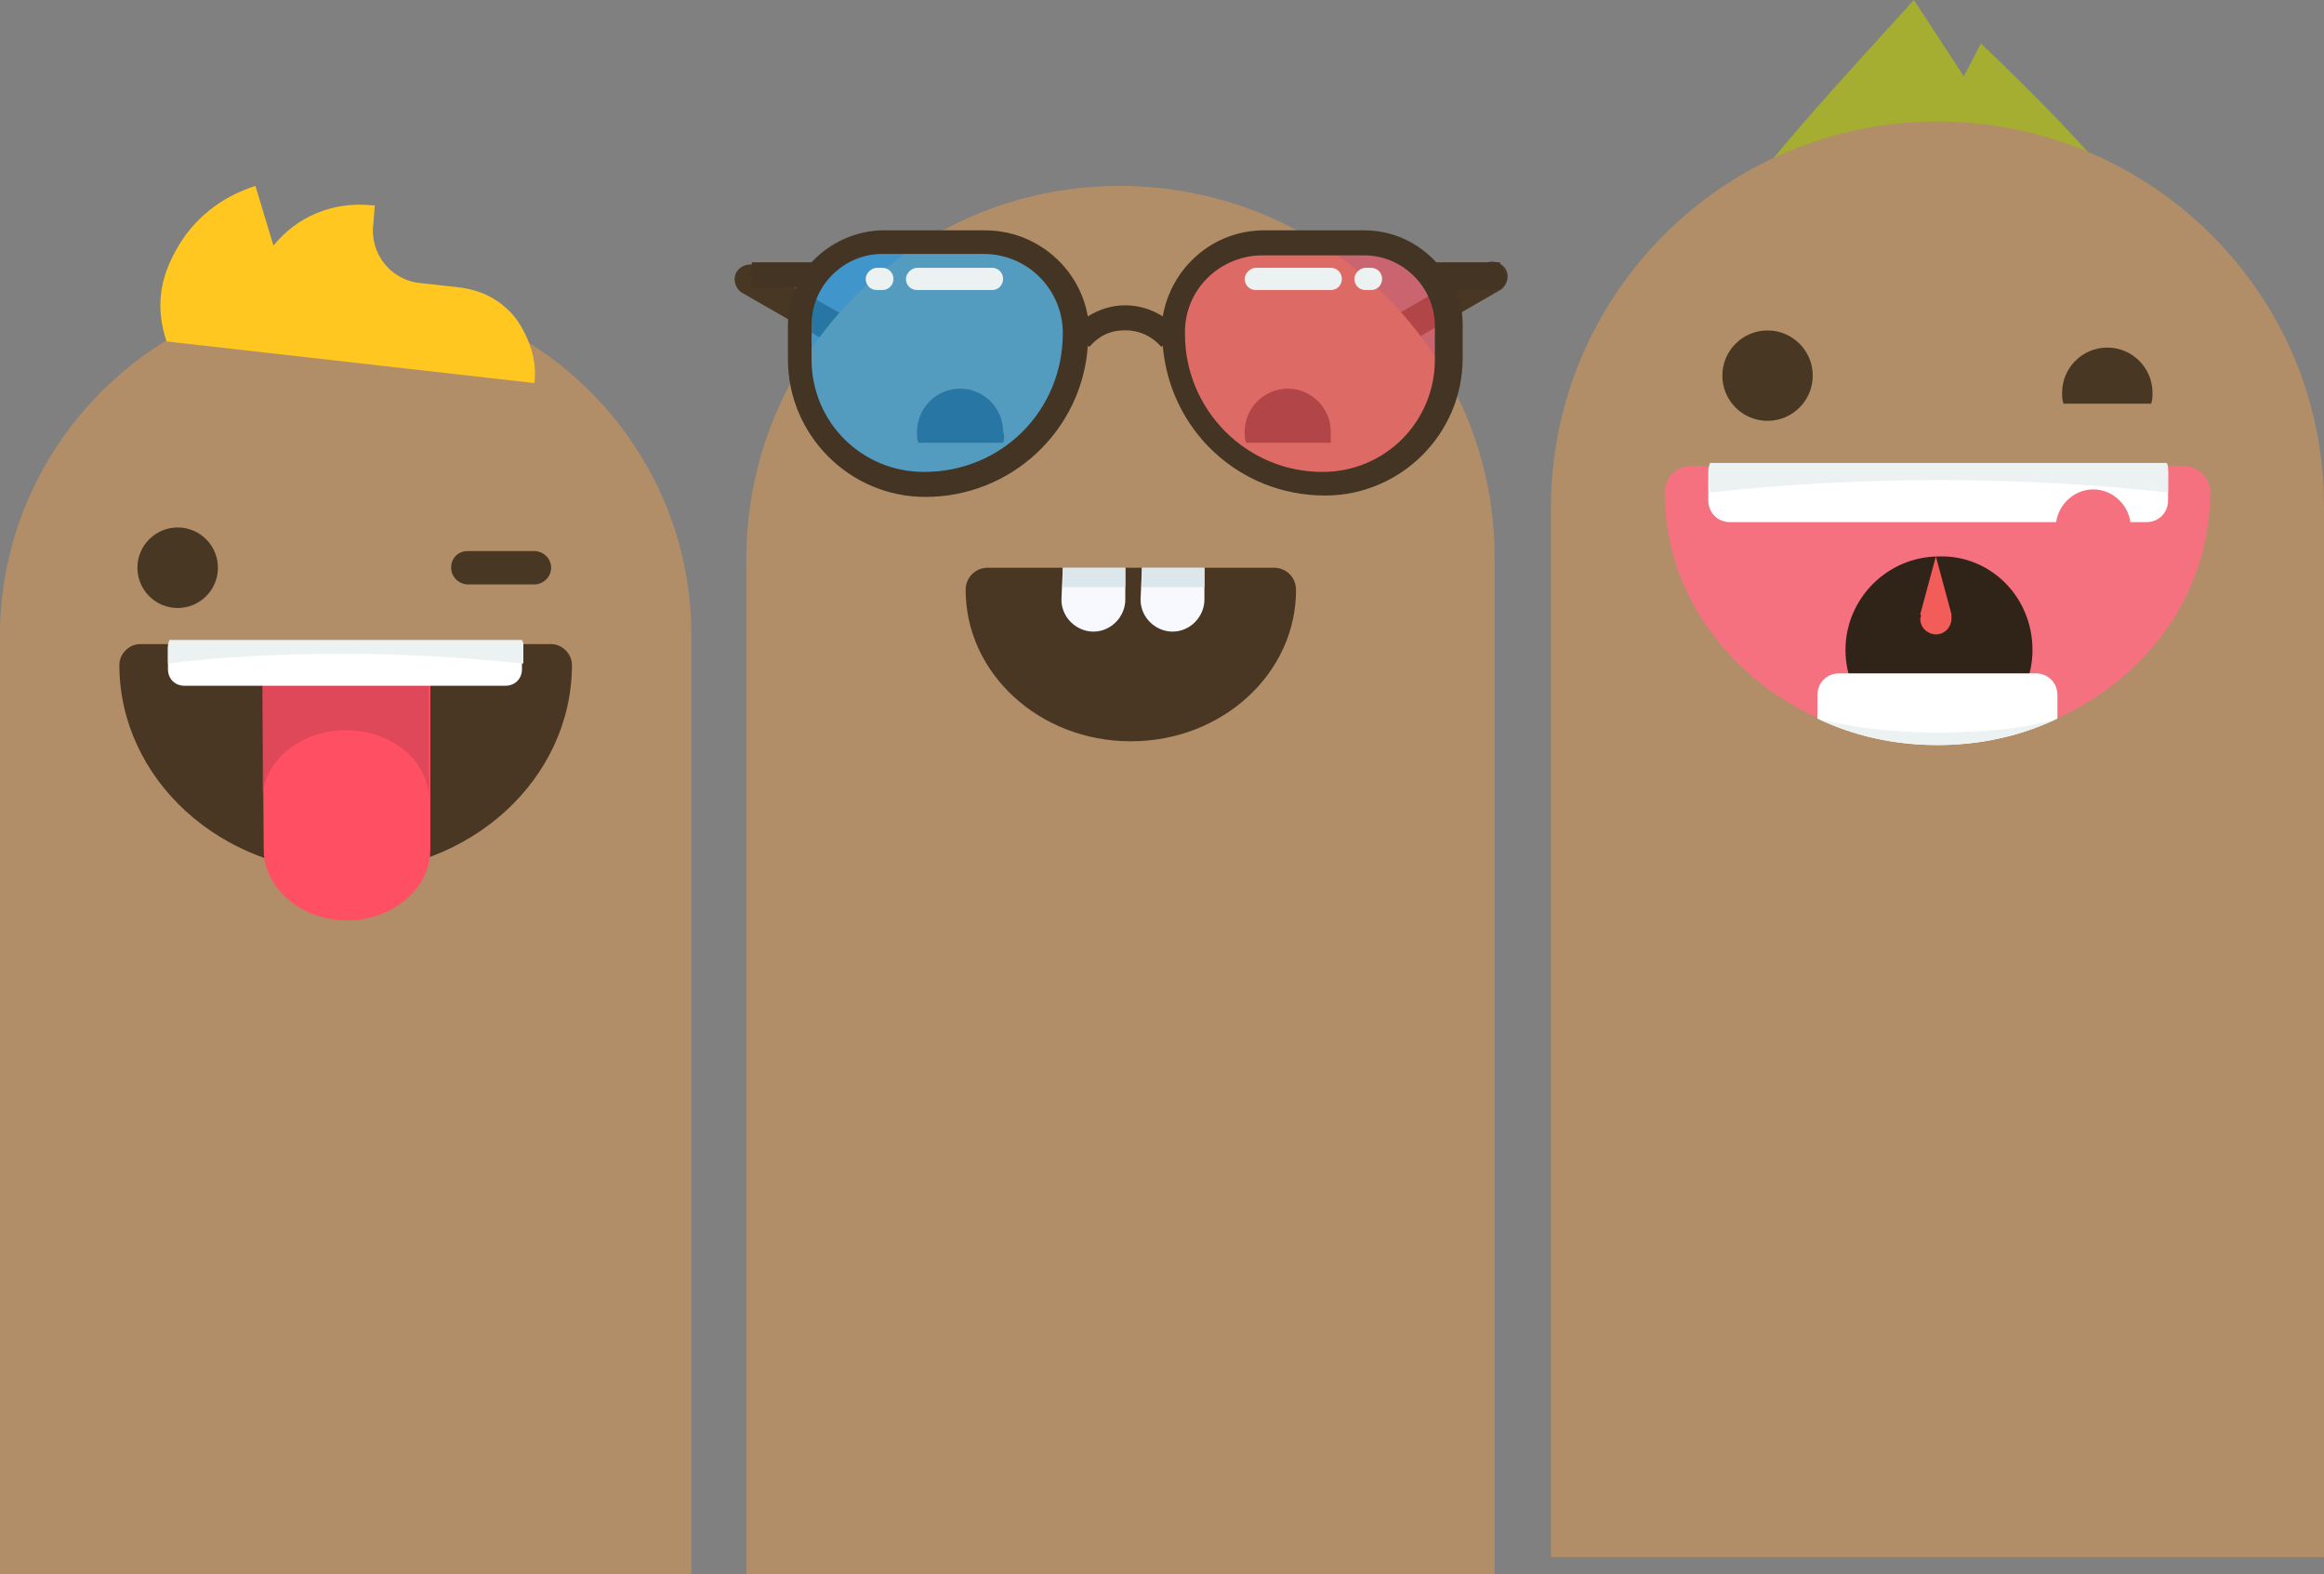 <?xml version="1.0" encoding="UTF-8"?>
<svg xmlns="http://www.w3.org/2000/svg" xmlns:xlink="http://www.w3.org/1999/xlink" version="1.1" viewBox="18.5 34.81 272.25 184.41"><rect x="18.5" y="34.81" width="272.25" height="184.41" fill="#808080" stroke="none"/>		<g id="document" transform="scale(1.0 1.0) translate(150.0 150.0)">			<g>				<path d="M-131.504,24.008 L-131.504,69.221 L-50.512,69.221 L-50.512,24.008 L-50.512,11.485 L-50.512,-40.558 C-50.349,-63.002 -68.727,-81.217 -91.008,-81.217 C-113.289,-81.217 -131.504,-63.002 -131.504,-40.721 L-131.504,16.039 C-131.504,16.039 -131.504,24.008 -131.504,24.008 Z " fill="#b18e68" fill-opacity="1.00"/>				<path d="M-66.938,-39.745 L-115.078,-39.745 C-116.379,-39.745 -117.517,-38.606 -117.517,-37.305 C-117.517,-23.969 -105.645,-13.073 -91.008,-13.073 C-76.371,-13.073 -64.498,-23.969 -64.498,-37.305 C-64.498,-38.606 -65.637,-39.745 -66.938,-39.745 Z " fill="#493723" fill-opacity="1.00"/>				<path d="M-100.766,-37.305 L-100.603,-15.675 C-100.603,-11.121 -96.212,-7.38 -90.845,-7.38 C-85.478,-7.38 -81.087,-11.121 -81.087,-15.675 L-81.087,-37.305 L-100.766,-37.305 Z " fill="#ff5063" fill-opacity="1.00"/>				<path d="M-100.766,-18.114 L-100.766,-21.53 C-100.766,-25.921 -96.375,-29.661 -91.008,-29.661 C-85.641,-29.661 -81.25,-26.083 -81.25,-21.53 L-81.25,-18.114 L-81.25,-35.842 L-100.766,-35.842 L-100.766,-18.114 Z " fill="#bf404f" fill-opacity="0.49"/>				<path d="M-70.191,-39.907 L-111.662,-39.907 C-111.662,-39.745 -111.825,-39.582 -111.825,-39.257 L-111.825,-36.817 C-111.825,-35.679 -111.012,-34.866 -109.873,-34.866 L-107.434,-34.866 L-74.744,-34.866 L-72.305,-34.866 C-71.166,-34.866 -70.353,-35.679 -70.353,-36.817 L-70.353,-39.257 C-70.191,-39.419 -70.191,-39.745 -70.191,-39.907 Z " fill="#ffffff" fill-opacity="1.00"/>				<path d="M-111.825,-37.468 C-105.645,-38.281 -98.489,-38.606 -91.008,-38.606 C-83.527,-38.606 -76.371,-38.118 -70.191,-37.468 L-70.191,-39.582 C-70.191,-39.745 -70.191,-39.907 -70.353,-40.233 L-111.662,-40.233 C-111.662,-40.07 -111.825,-39.907 -111.825,-39.582 C-111.825,-39.582 -111.825,-37.468 -111.825,-37.468 Z " fill="#ecf1f2" fill-opacity="1.00"/>				<path d="M-105.97,-48.69 C-105.97,-51.292 -108.084,-53.406 -110.687,-53.406 C-113.289,-53.406 -115.403,-51.292 -115.403,-48.69 C-115.403,-46.087 -113.289,-43.973 -110.687,-43.973 C-108.084,-43.973 -105.97,-46.087 -105.97,-48.69 Z " fill="#473723" fill-opacity="1.00"/>				<path d="M-68.889,-46.738 C-67.914,-46.738 -66.938,-47.551 -66.938,-48.69 C-66.938,-49.828 -67.914,-50.641 -68.889,-50.641 L-76.696,-50.641 C-77.834,-50.641 -78.648,-49.828 -78.648,-48.69 C-78.648,-47.551 -77.672,-46.738 -76.696,-46.738 L-68.889,-46.738 Z " fill="#473723" fill-opacity="1.00"/>				<path d="M-71.004,-77.801 C-72.63,-79.915 -74.907,-81.217 -77.834,-81.542 L-82.225,-82.03 C-85.803,-82.355 -88.243,-85.608 -87.755,-89.023 L-87.593,-91.137 L-87.918,-91.137 C-92.472,-91.625 -96.7,-89.836 -99.465,-86.421 L-101.579,-93.414 C-105.645,-92.113 -108.898,-89.511 -110.849,-85.933 C-112.801,-82.518 -113.289,-79.102 -111.988,-75.199 L-68.889,-70.32 C-68.564,-73.085 -69.54,-75.687 -71.004,-77.801 Z " fill="#ffc71f" fill-opacity="1.00"/>			</g>			<g>				<path d="M-17.239,-65.604 C-16.589,-65.604 -15.938,-65.929 -15.613,-66.579 C-15.125,-67.393 -15.45,-68.531 -16.264,-69.019 L-42.773,-83.981 C-43.586,-84.469 -44.725,-84.144 -45.212,-83.331 C-45.7,-82.518 -45.375,-81.379 -44.562,-80.891 L-18.215,-65.766 C-17.89,-65.604 -17.565,-65.604 -17.239,-65.604 Z " fill="#473723" fill-opacity="1.00"/>				<path d="M17.239,-65.766 C17.565,-65.766 17.89,-65.766 18.052,-66.091 L44.237,-81.217 C45.05,-81.704 45.375,-82.843 44.887,-83.656 C44.399,-84.469 43.261,-84.794 42.448,-84.307 L16.264,-69.182 C15.45,-68.694 15.125,-67.555 15.613,-66.742 C15.938,-66.091 16.589,-65.766 17.239,-65.766 Z " fill="#473723" fill-opacity="1.00"/>				<path d="M-44.074,20.268 L-44.074,69.221 L43.586,69.221 L43.586,20.268 L43.586,6.606 L43.586,-49.665 C43.749,-73.735 23.907,-93.414 -0.325,-93.414 C-24.558,-93.414 -44.074,-73.735 -44.074,-49.665 L-44.074,11.648 L-44.074,20.268 Z " fill="#b18e68" fill-opacity="1.00"/>				<path d="M14.475,-63.327 L24.395,-63.327 C24.395,-63.815 24.395,-64.14 24.395,-64.628 C24.395,-67.393 22.118,-69.669 19.354,-69.669 C16.589,-69.669 14.312,-67.393 14.312,-64.628 C14.312,-64.14 14.312,-63.815 14.475,-63.327 Z " fill="#473723" fill-opacity="1.00"/>				<path d="M-13.987,-63.327 C-13.824,-63.815 -13.824,-64.14 -13.987,-64.628 C-13.987,-67.393 -16.264,-69.669 -19.028,-69.669 C-21.793,-69.669 -24.07,-67.393 -24.07,-64.628 C-24.07,-64.14 -24.07,-63.652 -23.907,-63.327 L-13.987,-63.327 Z " fill="#473723" fill-opacity="1.00"/>				<path d="M-23.419,-58.773 C-13.661,-58.773 -5.692,-66.742 -5.855,-76.5 C-5.855,-82.03 -10.246,-86.584 -15.938,-86.584 L-28.786,-86.584 C-33.828,-86.584 -37.731,-82.518 -37.731,-77.639 L-37.731,-73.248 C-37.894,-65.116 -31.389,-58.773 -23.419,-58.773 Z " fill="#12a4ff" fill-opacity="0.58"/>				<path d="M23.745,-58.773 C31.551,-58.773 38.056,-65.116 38.056,-73.248 L38.056,-77.639 C38.056,-82.518 34.153,-86.584 29.112,-86.584 L16.264,-86.584 C10.571,-86.584 6.18,-82.03 6.18,-76.5 C6.017,-66.742 13.987,-58.773 23.745,-58.773 Z " fill="#ff5063" fill-opacity="0.58"/>				<path d="M-15.288,-81.217 C-14.475,-81.217 -13.987,-81.867 -13.987,-82.518 C-13.987,-83.168 -14.475,-83.819 -15.288,-83.819 L-24.07,-83.819 C-24.721,-83.819 -25.371,-83.168 -25.371,-82.518 C-25.371,-81.867 -24.883,-81.217 -24.07,-81.217 L-15.288,-81.217 Z " fill="#ecf1f2" fill-opacity="1.00"/>				<path d="M-28.136,-81.217 C-27.323,-81.217 -26.835,-81.867 -26.835,-82.518 C-26.835,-83.168 -27.323,-83.819 -28.136,-83.819 L-28.786,-83.819 C-29.437,-83.819 -30.087,-83.168 -30.087,-82.518 C-30.087,-81.867 -29.599,-81.217 -28.786,-81.217 L-28.136,-81.217 Z " fill="#ecf1f2" fill-opacity="1.00"/>				<path d="M24.395,-81.217 C25.208,-81.217 25.696,-81.867 25.696,-82.518 C25.696,-83.168 25.208,-83.819 24.395,-83.819 L15.613,-83.819 C14.962,-83.819 14.312,-83.168 14.312,-82.518 C14.312,-81.867 14.8,-81.217 15.613,-81.217 L24.395,-81.217 Z " fill="#ecf1f2" fill-opacity="1.00"/>				<path d="M29.112,-81.217 C29.925,-81.217 30.413,-81.867 30.413,-82.518 C30.413,-83.168 29.925,-83.819 29.112,-83.819 L28.461,-83.819 C27.811,-83.819 27.16,-83.168 27.16,-82.518 C27.16,-81.867 27.648,-81.217 28.461,-81.217 L29.112,-81.217 Z " fill="#ecf1f2" fill-opacity="1.00"/>				<path d="M43.911,-84.469 L36.755,-84.469 C34.641,-86.746 31.714,-88.21 28.299,-88.21 L16.589,-88.21 C10.571,-88.21 5.692,-83.819 4.716,-78.126 C3.415,-78.94 1.952,-79.428 0.325,-79.428 C-1.301,-79.428 -2.765,-78.94 -4.066,-78.126 C-5.042,-83.819 -10.083,-88.21 -16.101,-88.21 L-27.973,-88.21 C-31.226,-88.21 -34.316,-86.746 -36.43,-84.469 L-43.423,-84.469 L-43.423,-81.542 L-38.219,-81.542 C-38.87,-80.241 -39.195,-78.614 -39.195,-77.151 L-39.195,-73.085 C-39.195,-64.302 -32.039,-56.984 -23.094,-56.984 C-13.011,-56.984 -4.716,-64.79 -4.066,-74.711 L-3.903,-74.549 C-2.765,-75.85 -1.464,-76.5 0.325,-76.5 C1.952,-76.5 3.415,-75.85 4.554,-74.549 L4.716,-74.711 C5.53,-64.79 13.661,-57.147 23.745,-57.147 C32.527,-57.147 39.846,-64.302 39.846,-73.248 L39.846,-77.151 C39.846,-78.777 39.52,-80.241 38.87,-81.542 L44.237,-81.542 L44.237,-84.469 L43.911,-84.469 Z M-23.257,-59.911 C-30.575,-59.911 -36.43,-65.766 -36.43,-73.085 L-36.43,-77.151 C-36.43,-81.704 -32.69,-85.445 -28.136,-85.445 L-16.264,-85.445 C-11.059,-85.445 -6.993,-81.217 -6.993,-76.175 C-6.993,-67.067 -14.149,-59.911 -23.257,-59.911 Z M36.593,-73.085 C36.593,-65.766 30.738,-59.911 23.419,-59.911 C14.475,-59.911 7.319,-67.23 7.319,-76.012 C7.156,-81.217 11.384,-85.282 16.426,-85.282 L28.299,-85.282 C32.852,-85.282 36.593,-81.542 36.593,-76.988 L36.593,-73.085 L36.593,-73.085 Z " fill="#433423" fill-opacity="1.00"/>				<path d="M-39.846,-83.005 L-43.911,-83.005 " fill="none" stroke-width="0.22" stroke="#433423" stroke-linecap="square" stroke-linejoin="miter"/>				<path d="M43.423,-81.217 C44.237,-81.217 44.887,-81.867 44.887,-82.68 C44.887,-83.493 44.237,-84.144 43.423,-84.144 L39.358,-84.144 C38.544,-84.144 37.894,-83.493 37.894,-82.68 C37.894,-81.867 38.544,-81.217 39.358,-81.217 L43.423,-81.217 Z " fill="#433423" fill-opacity="1.00"/>				<path d="M17.727,-48.69 L-15.776,-48.69 C-17.239,-48.69 -18.378,-47.551 -18.378,-46.087 C-18.378,-36.329 -9.758,-28.36 0.976,-28.36 C11.71,-28.36 20.329,-36.329 20.329,-46.087 C20.329,-47.551 19.191,-48.69 17.727,-48.69 Z " fill="#493723" fill-opacity="1.00"/>				<path d="M-6.993,-48.69 L-7.156,-44.949 C-7.156,-42.835 -5.367,-41.208 -3.415,-41.208 C-1.301,-41.208 0.325,-42.997 0.325,-44.949 L0.325,-48.69 L-6.993,-48.69 Z " fill="#f7f9fe" fill-opacity="1.00"/>				<path d="M-6.993,-48.69 L-6.993,-46.413 L0.325,-46.413 L0.325,-48.69 L-6.993,-48.69 Z " fill="#dce7eb" fill-opacity="1.00"/>				<path d="M2.277,-48.69 L2.114,-44.949 C2.114,-42.835 3.903,-41.208 5.855,-41.208 C7.969,-41.208 9.595,-42.997 9.595,-44.949 L9.595,-48.69 L2.277,-48.69 Z " fill="#f7f9fe" fill-opacity="1.00"/>				<path d="M2.277,-48.69 L2.277,-46.413 L9.595,-46.413 L9.595,-48.69 L2.277,-48.69 Z " fill="#dce7eb" fill-opacity="1.00"/>			</g>			<g>				<path d="M55.101,-39.06 L64.595,-65.168 L127.401,-65.168 L135.799,-39.06 C142.92,-61.334 125.94,-86.164 100.562,-110.081 L98.554,-106.247 L92.712,-115.193 C72.993,-93.467 47.981,-67.724 55.101,-39.06 Z " fill="#a5ae31" fill-opacity="1.00"/>				<path d="M50.185,16.628 L50.185,67.201 L140.742,67.201 L140.742,16.628 L140.742,2.57 L140.742,-55.672 C140.925,-80.684 120.477,-100.95 95.464,-100.95 C70.451,-100.95 50.185,-80.684 50.185,-55.672 L50.185,7.864 L50.185,16.628 Z " fill="#b18e68" fill-opacity="1.00"/>				<path d="M124.311,-60.601 L66.617,-60.601 C64.791,-60.601 63.513,-59.141 63.513,-57.498 C63.513,-41.248 77.937,-28.103 95.464,-28.103 C113.174,-28.103 127.414,-41.248 127.414,-57.498 C127.414,-59.141 126.136,-60.601 124.311,-60.601 Z " fill="#f57180" fill-opacity="1.00"/>				<path d="M122.302,-60.601 L68.808,-60.601 C68.808,-60.419 68.625,-60.053 68.625,-59.871 L68.625,-56.585 C68.625,-55.124 69.721,-54.029 71.181,-54.029 L74.468,-54.029 L116.643,-54.029 L119.929,-54.029 C121.389,-54.029 122.485,-55.124 122.485,-56.585 L122.485,-59.871 C122.485,-60.053 122.485,-60.419 122.302,-60.601 Z " fill="#ffffff" fill-opacity="1.00"/>				<path d="M68.808,-57.498 C76.841,-58.41 85.97,-58.958 95.647,-58.958 C105.323,-58.958 114.452,-58.41 122.485,-57.498 L122.485,-60.236 C122.485,-60.419 122.485,-60.784 122.302,-60.966 L68.808,-60.966 C68.808,-60.784 68.625,-60.419 68.625,-60.236 L68.808,-57.498 Z " fill="#ecf1f2" fill-opacity="1.00"/>				<path d="M106.601,-39.057 C106.601,-45.265 101.671,-50.194 95.647,-50.012 C89.621,-50.012 84.692,-45.082 84.692,-39.057 C84.692,-33.032 89.621,-28.103 95.647,-28.103 C101.671,-28.103 106.601,-33.032 106.601,-39.057 Z " fill="#2f2417" fill-opacity="1.00"/>				<path d="M81.406,-31.024 C85.605,-29.016 90.352,-27.92 95.464,-27.92 C100.576,-27.92 105.323,-29.016 109.522,-31.024 L109.522,-33.763 C109.522,-35.223 108.427,-36.319 106.966,-36.319 L105.323,-36.319 L87.248,-36.319 L83.962,-36.319 C82.501,-36.319 81.406,-35.223 81.406,-33.763 L81.406,-31.024 L81.406,-31.024 Z " fill="#ffffff" fill-opacity="1.00"/>				<path d="M109.522,-31.024 C106.236,-29.929 101.124,-29.381 95.464,-29.381 C89.804,-29.381 84.692,-30.111 81.406,-31.024 C85.605,-29.016 90.352,-27.92 95.464,-27.92 C100.576,-27.92 105.323,-29.016 109.522,-31.024 Z " fill="#ecf1f2" fill-opacity="1.00"/>				<path d="M93.456,-42.709 C93.456,-41.614 94.368,-40.883 95.281,-40.883 C96.377,-40.883 97.107,-41.796 97.107,-42.709 C97.107,-42.892 97.107,-43.257 97.107,-43.257 L95.281,-50.012 L93.456,-43.257 C93.638,-43.074 93.456,-42.892 93.456,-42.709 Z " fill="#f25d5a" fill-opacity="1.00"/>				<path d="M113.721,-49.099 C116.277,-49.099 118.103,-50.925 118.103,-53.481 C118.103,-55.854 116.095,-57.863 113.721,-57.863 C111.348,-57.863 109.34,-55.854 109.34,-53.481 C109.34,-51.107 111.348,-49.099 113.721,-49.099 Z " fill="#f57180" fill-opacity="1.00"/>				<path d="M80.858,-71.191 C80.858,-74.112 78.484,-76.485 75.563,-76.485 C72.642,-76.485 70.269,-74.112 70.269,-71.191 C70.269,-68.269 72.642,-65.896 75.563,-65.896 C78.484,-65.896 80.858,-68.269 80.858,-71.191 Z " fill="#473723" fill-opacity="1.00"/>				<path d="M110.252,-67.904 L120.477,-67.904 C120.659,-68.269 120.659,-68.817 120.659,-69.182 C120.659,-72.103 118.286,-74.477 115.364,-74.477 C112.443,-74.477 110.07,-72.103 110.07,-69.182 C110.07,-68.817 110.07,-68.269 110.252,-67.904 Z " fill="#473723" fill-opacity="1.00"/>			</g>		</g>	</svg>